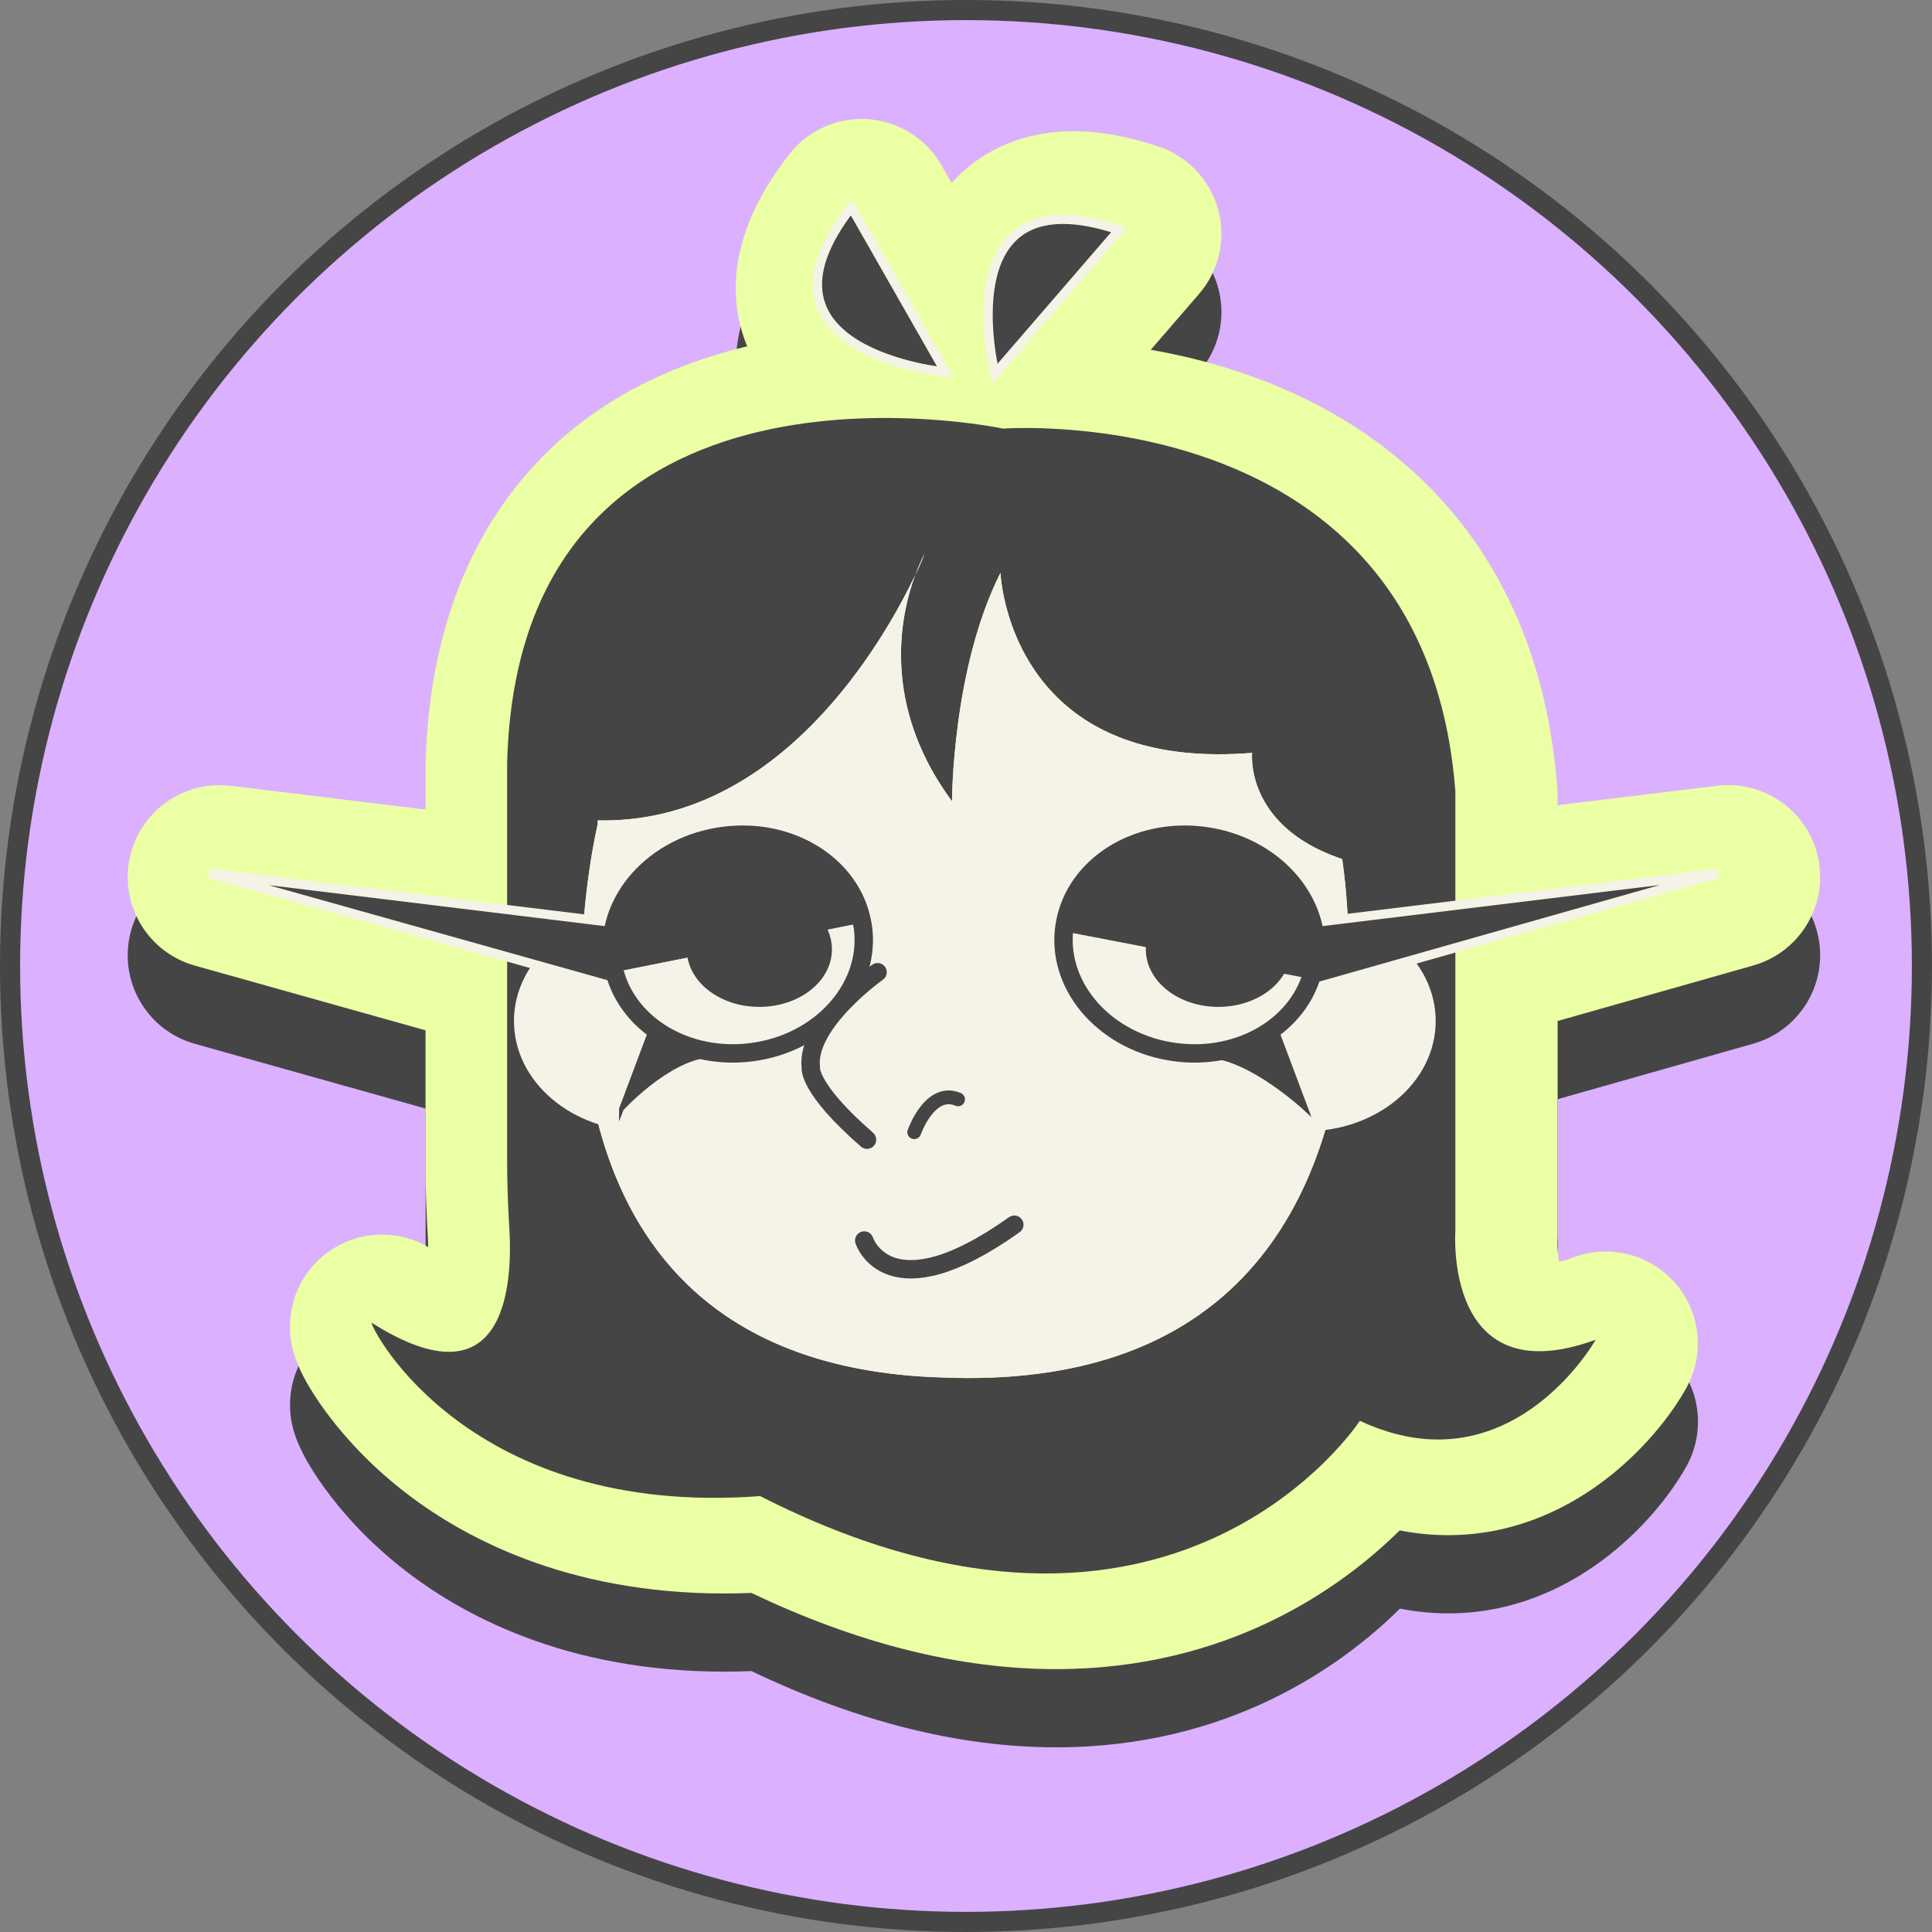 <?xml version="1.0" encoding="UTF-8"?>
<svg id="Camada_2" xmlns="http://www.w3.org/2000/svg" viewBox="0 0 953.55 953.55">
  <rect x="0" y="0" width="953.55" height="953.55" fill="#808080" stroke="none"/>
  <defs>
    <style>
      .cls-1 {
        fill: #484a99;
      }

      .cls-2 {
        fill: #dbb0ff;
        stroke: #464545;
        stroke-width: 9.93px;
      }

      .cls-2, .cls-3, .cls-4, .cls-5, .cls-6, .cls-7 {
        stroke-miterlimit: 10;
      }

      .cls-3, .cls-4, .cls-5, .cls-7 {
        stroke: #454545;
      }

      .cls-3, .cls-5 {
        stroke-linecap: round;
      }

      .cls-3, .cls-5, .cls-7 {
        fill: none;
      }

      .cls-3, .cls-7 {
        stroke-width: 9.08px;
      }

      .cls-4 {
        stroke-width: 2.27px;
      }

      .cls-4, .cls-8, .cls-6 {
        fill: #454545;
      }

      .cls-5 {
        stroke-width: 6.81px;
      }

      .cls-9 {
        fill: #ebffa4;
      }

      .cls-6 {
        stroke: #f5f3e7;
        stroke-width: 4.54px;
      }

      .cls-10 {
        fill: #f5f3e7;
      }
    </style>
  </defs>
  <g id="Camada_2-2" data-name="Camada_2">
    <circle class="cls-2" cx="476.77" cy="476.77" r="471.81"/>
    <g>
      <g>
        <path class="cls-8" d="M496.15,270.31c-3.49,0-7.01-.41-10.48-1.23-16.47-3.93-29.41-16.68-33.51-33.1-2.7-10.73-14.66-66.1,14.25-103.15,14.84-19.01,37.32-29.47,63.35-29.47,13.05,0,26.82,2.5,42.11,7.6,14.34,4.81,25.34,16.45,29.36,31.04s.48,30.22-9.42,41.66l-61.29,70.95c-8.74,10.1-21.33,15.72-34.33,15.72l-.05-.02Z"/>
        <path class="cls-8" d="M471.76,269.49c-1.41,0-2.84-.07-4.24-.2-12.71-1.2-77.12-9.62-98.25-58.61-8.87-20.56-12.55-53.89,20.24-95.93,8.65-11.07,21.85-17.45,35.76-17.45,1.09,0,2.18.05,3.27.11,15.09,1.09,28.63,9.62,36.14,22.76l46.47,81.43c8.4,14.7,7.9,32.86-1.27,47.08-8.4,13.02-22.8,20.78-38.12,20.78v.02Z"/>
        <g>
          <path class="cls-8" d="M521.13,862.4c-47.49,0-97.98-12.64-150.23-37.62-4.49.18-8.96.27-13.34.27-78.6,0-130.42-28.18-160.03-51.82-17.97-14.34-30.04-28.75-36.98-38.3-15.29-21.01-17.4-32.45-17.4-41.66,0-16.54,9.01-31.79,23.51-39.75,6.83-3.77,14.36-5.63,21.87-5.63,7.92,0,15.81,2.06,22.87,6.17-.02-1.43-.09-2.95-.18-4.54-.77-12.84-1.16-24.66-1.16-36.12v-197.31c2.52-100.49,49.53-151.86,88.54-177.25,37.69-24.53,87.24-37.51,143.35-37.51,28.29,0,50.87,3.22,61.47,5.06,2.2-.07,4.88-.11,7.99-.11,28.75,0,84.95,4.15,138.45,31.92,49.62,25.75,110.5,79.53,118.85,189.35.09,1.13.14,2.29.14,3.45v216.71c0,1.41,0,1.88-.11,3.18-.14,3.18.25,7.22.88,10.44,1.91-.43,4.4-1.11,7.51-2.27,5.08-1.86,10.35-2.75,15.54-2.75,13.05,0,25.75,5.63,34.53,15.93,12.3,14.43,14.34,34.97,5.11,51.53-15,26.93-56.61,72.52-117.4,72.52h0c-7.96,0-15.95-.77-23.96-2.34-28.79,28.41-84.5,68.46-169.72,68.46h-.09ZM339.52,486.84c-1.2,10.6-2.18,23.44-2.18,37.39,0,36.55,6.67,86.61,38.46,117.49,21.51,20.9,53.93,32.11,96.34,33.26h.52c3.56.14,7.12.2,10.57.2h0c9.62,0,18.9-.54,27.59-1.63,76.01-9.44,114.52-63.58,114.52-160.92,0-6.67-.2-12.84-.52-18.29-7.69-4.79-14.57-10.3-20.58-16.52-6.51-6.72-11.44-13.68-15.18-20.49-29.25-2.45-51.76-10.89-68.73-20.97-.2,19.4-12.73,36.55-31.18,42.63-4.67,1.54-9.46,2.29-14.2,2.29-14.11,0-27.77-6.6-36.51-18.4-4.95-6.69-9.39-13.59-13.3-20.67-26.18,22.87-55.16,37.94-85.68,44.61h.05Z"/>
          <path class="cls-8" d="M479.86,765.86c-3.47,0-6.88-.05-10.23-.14-65.85-1.79-118.71-21.6-157.08-58.88-43.16-41.93-65.96-105.08-65.96-182.59,0-39.05,5.85-71.13,8.33-82.93.98-10.85,5.83-21.03,13.75-28.63,8.46-8.15,19.74-12.66,31.45-12.66.34,0,2.27.02,2.88.02,62.51,0,102.1-72.83,112.75-95.16,7.76-16.27,23.98-25.87,40.98-25.87,5.9,0,11.87,1.16,17.63,3.58.66.27,1.32.57,1.97.88,6.92-4.13,14.86-6.42,23.01-6.42,3.31,0,6.67.39,10.03,1.18,20.28,4.81,34.65,22.08,34.87,42.88.27,2.63,2.45,19.26,14.34,31.04,10.17,10.07,26.32,15.18,48.06,15.18,4.06,0,8.35-.18,12.75-.54,1.25-.09,2.47-.16,3.72-.16,12.37,0,24.26,5.06,32.85,14.07,8.4,8.83,12.87,20.6,12.5,32.65.14.29.43.75,1.02,1.36,1.34,1.38,4.77,4.11,12.43,6.69,16.18,5.42,27.95,19.49,30.45,36.37,1.13,7.62,3.77,28.23,3.77,54.86,0,38.48-5.58,94.78-32.22,144.42-32.49,60.58-88.47,97.43-161.85,106.55-.41.05-.79.09-1.2.14-14.16,1.38-27.95,2.09-41,2.09h0Z"/>
          <path class="cls-8" d="M483.26,765.97c-4.63,0-9.37-.09-14.11-.27-24.96-.98-44.43-21.92-43.59-46.88.82-24.53,20.97-43.86,45.33-43.86h1.32c2.52.07,5.06.11,7.67.11,10.14,0,20.97-.54,32.2-1.66,1.5-.14,2.97-.23,4.45-.23,22.85,0,42.48,17.2,45.04,40.37,2.75,24.66-14.84,46.97-39.48,50.05-12.39,1.54-25.46,2.34-38.85,2.34l.02.02Z"/>
          <path class="cls-8" d="M456.69,369.81c-5.92,0-11.93-1.16-17.7-3.61-22.35-9.48-33.26-34.87-24.8-57.61,3.68-9.87,7.12-16.02,8.1-17.68,8.42-14.32,23.53-22.39,39.16-22.39,6.72,0,13.52,1.5,19.92,4.63,21.31,10.44,30.99,35.53,22.19,57.56-.52,1.32-2.5,6.15-5.92,13.3-7.76,16.25-23.98,25.82-40.96,25.82v-.02Z"/>
        </g>
        <g>
          <path class="cls-8" d="M649.6,644.15c-60.33,0-109.43-44.77-109.43-99.77s49.08-99.77,109.43-99.77,109.43,44.77,109.43,99.77-49.08,99.77-109.43,99.77h0Z"/>
          <path class="cls-8" d="M322.8,644.15c-60.33,0-109.43-44.77-109.43-99.77s49.08-99.77,109.43-99.77,109.43,44.77,109.43,99.77-49.08,99.77-109.43,99.77h0Z"/>
        </g>
        <path class="cls-8" d="M432.96,648.32c-10.55,0-21.15-3.65-29.75-11.12-18.92-16.45-43.02-40.82-43.41-68.73-2.25-43.13,39.12-75.97,52.19-85.22l52.41,74.11.18-.14c-2.43,1.75-5.11,3.99-7.53,6.29,1.63,1.54,3.52,3.27,5.72,5.17,18.92,16.45,20.92,45.11,4.49,64.03-8.96,10.32-21.58,15.61-34.26,15.61h-.05ZM450.02,574.58v.05-.05ZM450.05,574.54v.02-.02ZM450.05,574.47v.02-.02Z"/>
        <path class="cls-8" d="M477.91,628.45c-5.88,0-11.84-1.13-17.58-3.56,18.06,7.6,35.33-3.36,38.41-9.51.32-.68.43-1.16.43-1.16l-85.7-29.88c3.27-9.37,13.41-32.29,36.96-42.77,14.39-6.4,30.43-6.51,45.11-.34,23.1,9.73,33.94,36.33,24.21,59.42-7.31,17.36-24.14,27.8-41.84,27.8h0Z"/>
        <path class="cls-8" d="M454.79,712.4c-8.21,0-16.13-1.27-23.78-3.83-24.07-8.01-37.8-26.98-42.61-42.04-7.62-23.87,5.56-49.42,29.43-57.02,15.79-5.04,32.29-1,43.86,9.23,4.11-1.95,9.92-5.26,17.65-10.76,20.42-14.54,48.74-9.78,63.28,10.62,14.54,20.42,9.78,48.74-10.62,63.28-28.63,20.4-54.14,30.52-77.24,30.52h.02Z"/>
        <g>
          <path class="cls-8" d="M649.6,574.54c-9.01,0-17.9-2.68-25.5-7.85-11.1-7.53-18.29-19.6-19.65-32.97l-3.29-32.49c-2.5-24.57,15.13-46.63,39.66-49.62l206.64-25.19c1.86-.23,3.7-.34,5.54-.34,21.33,0,40.14,15.02,44.45,36.42,4.67,23.23-9.3,46.15-32.11,52.62l-203.35,57.7c-4.06,1.16-8.24,1.72-12.39,1.72h0Z"/>
          <path class="cls-8" d="M653.24,564.58c-2.84,0-5.74-.27-8.62-.82l-122.34-23.57c-24.55-4.72-40.64-28.41-36.01-52.98,8.76-46.47,52.32-80.19,103.58-80.19,5.01,0,10.12.32,15.13.98,58.93,7.65,101.15,57.97,94.12,112.22-.05.39-.27,1.82-.32,2.13-.39,2.54-.88,5.08-1.5,7.58-5.04,20.65-23.53,34.62-44.04,34.62v.02Z"/>
          <path class="cls-8" d="M606.4,581.66c-44.15,0-80.07-32.61-80.07-72.68s35.92-72.65,80.07-72.65,80.07,32.61,80.07,72.65-35.92,72.68-80.07,72.68Z"/>
          <path class="cls-8" d="M649.63,633.12c-11.16,0-22.24-4.11-30.88-12.12-6.44-5.92-16.56-12.77-20.99-14.27-20.38-2.25-36.78-17.93-39.87-38.3-3.15-20.78,8.4-41.02,27.89-48.9l32.17-12.98c5.45-2.2,11.21-3.29,16.97-3.29,6.22,0,12.43,1.27,18.24,3.83,11.19,4.92,19.92,14.14,24.23,25.59l14.68,39.09c7.42,19.74.27,41.98-17.24,53.68-7.69,5.13-16.47,7.67-25.21,7.67v-.02Z"/>
        </g>
        <g>
          <path class="cls-8" d="M331.47,549.62c-6.29,0-12.62-1.32-18.58-3.99-16.97-7.62-27.57-24.85-26.73-43.43,1.09-24.44,16.36-46.45,38.87-56.02,3.93-1.68,7.96-2.75,11.98-3.27,10.3-3.04,21.6-2.38,31.79,2.31,17.04,7.83,27.5,25.34,26.32,44.06-.61,9.67-2.86,19.06-6.72,27.95-6.38,14.7-19.85,24.66-35.19,26.86-6.69,3.65-14.16,5.54-21.71,5.54l-.02-.02Z"/>
          <path class="cls-8" d="M309.48,573.27c-4.11,0-8.24-.57-12.25-1.68l-201.08-56.41c-22.85-6.42-36.89-29.34-32.24-52.6,4.29-21.42,23.1-36.49,44.45-36.49,1.84,0,3.68.11,5.54.34l206.64,25.19c12.39,1.52,23.6,8.03,30.99,18.06s10.37,22.67,8.19,34.94l-5.56,31.22c-2.25,12.59-9.71,23.67-20.56,30.47-7.31,4.58-15.68,6.94-24.12,6.94h0Z"/>
          <g>
            <path class="cls-8" d="M308.44,565.69c-9.14,0-18.15-2.77-25.8-8.03-9.6-6.63-16.25-16.68-18.63-28.04-.54-2.27-1-4.58-1.36-6.9-.14-.75-.29-1.79-.43-3.02-6.67-54.05,35.46-104.08,94.16-111.68,5.04-.66,10.14-.98,15.18-.98,51.48,0,95.07,33.94,103.65,80.73,4.47,24.37-11.46,47.83-35.76,52.69l-122.16,24.37c-2.95.59-5.92.88-8.87.88l.02-.02Z"/>
            <path class="cls-8" d="M366.73,605.76c-48.74,0-90.74-30.4-102.2-73.92-3.18-12.09-1.23-24.98,5.4-35.58,6.63-10.62,17.33-18.02,29.61-20.47l122.16-24.37c2.95-.59,5.92-.88,8.87-.88,8.96,0,17.79,2.65,25.32,7.71,10.03,6.74,16.95,17.22,19.24,29.09.27,1.45.59,3.18.84,5.22.02.23.07.45.09.68.07.52.14,1.04.18,1.57,5.63,54.07-35.83,102.35-94.39,109.93-5.04.66-10.12.98-15.16.98h0l.02.05Z"/>
          </g>
          <path class="cls-8" d="M379.84,581.66c-44.15,0-80.07-32.61-80.07-72.68s35.92-72.65,80.07-72.65,80.07,32.61,80.07,72.65-35.92,72.68-80.07,72.68Z"/>
          <path class="cls-8" d="M311.73,633.12c-8.15,0-16.34-2.18-23.69-6.69-18.56-11.37-26.43-34.31-18.76-54.66l14.68-39.09c4.38-11.66,13.36-21.01,24.82-25.84,5.65-2.38,11.64-3.56,17.65-3.56s12.39,1.27,18.2,3.81l28.7,12.55c19.04,8.33,30,28.52,26.57,49.03-3.31,19.9-19.31,35.12-39.19,37.57-4.11,1.79-12.05,8.37-15.45,12.09-8.85,9.71-21.12,14.79-33.54,14.79h0Z"/>
        </g>
      </g>
      <g>
        <path class="cls-9" d="M496.15,231.71c-3.49,0-7.01-.41-10.48-1.23-16.47-3.93-29.41-16.68-33.51-33.1-2.7-10.73-14.66-66.1,14.25-103.15,14.84-19.01,37.32-29.47,63.35-29.47,13.05,0,26.82,2.5,42.11,7.6,14.34,4.81,25.34,16.45,29.36,31.04s.48,30.22-9.42,41.66l-61.29,70.95c-8.74,10.1-21.33,15.72-34.33,15.72l-.05-.02Z"/>
        <path class="cls-9" d="M471.76,230.9c-1.41,0-2.84-.07-4.24-.2-12.71-1.2-77.12-9.62-98.25-58.61-8.87-20.56-12.55-53.89,20.24-95.93,8.65-11.07,21.85-17.45,35.76-17.45,1.09,0,2.18.05,3.27.11,15.09,1.09,28.63,9.62,36.14,22.76l46.47,81.43c8.4,14.7,7.9,32.86-1.27,47.1-8.4,13.02-22.8,20.78-38.12,20.78h0Z"/>
        <g>
          <path class="cls-9" d="M521.11,823.81c-47.49,0-97.95-12.64-150.21-37.6-4.47.18-8.92.27-13.3.27-78.62,0-130.44-28.18-160.08-51.82-17.97-14.34-30.04-28.75-37.01-38.3-15.29-21.01-17.4-32.45-17.4-41.66,0-16.54,9.01-31.79,23.51-39.75,6.83-3.77,14.36-5.63,21.87-5.63,7.92,0,15.81,2.06,22.87,6.17-.02-1.43-.09-2.95-.18-4.54-.77-12.82-1.16-24.64-1.16-36.15v-197.27c2.5-100.52,49.53-151.89,88.54-177.28,37.69-24.53,87.27-37.51,143.38-37.51,28.27,0,50.85,3.22,61.42,5.06,2.18-.07,4.86-.11,7.94-.11,28.75,0,84.95,4.15,138.43,31.92,49.62,25.78,110.55,79.53,118.9,189.37.09,1.13.14,2.29.14,3.45v216.71c0,1.41,0,1.88-.11,3.18-.14,3.18.25,7.19.88,10.39,1.91-.43,4.4-1.13,7.51-2.27,5.08-1.86,10.35-2.75,15.54-2.75,13.05,0,25.75,5.63,34.53,15.93,12.3,14.43,14.34,34.97,5.11,51.53-15,26.93-56.63,72.52-117.47,72.54-7.94,0-15.95-.77-23.94-2.34-28.79,28.39-84.5,68.43-169.7,68.46h-.02v-.02ZM339.52,448.24c-1.2,10.6-2.18,23.44-2.18,37.42,0,35.46,6.29,84.25,36.28,115.29,21.58,22.3,54.73,34.24,98.52,35.42h.61c3.56.14,7.15.23,10.62.23,9.48,0,18.74-.54,27.55-1.63,75.9-9.44,114.43-63.58,114.43-160.92,0-6.67-.2-12.82-.52-18.27-7.65-4.76-14.5-10.23-20.51-16.4-6.53-6.76-11.5-13.77-15.25-20.58-29.27-2.45-51.78-10.91-68.75-21.01-.23,19.4-12.77,36.58-31.24,42.63-4.65,1.52-9.44,2.27-14.16,2.27-14.09,0-27.73-6.58-36.44-18.33-4.99-6.74-9.44-13.64-13.34-20.65-26.16,22.83-55.11,37.87-85.61,44.54h0Z"/>
          <path class="cls-9" d="M480.09,727.24c-3.54,0-7.01-.05-10.44-.14-68.32-1.86-122.57-23.08-161.26-63.06-40.43-41.84-61.81-103.51-61.81-178.39,0-39,5.85-71.09,8.33-82.91.95-10.87,5.81-21.08,13.73-28.7,8.46-8.15,19.74-12.68,31.47-12.68h2.93c62.47,0,102.06-72.81,112.72-95.14,7.76-16.25,23.98-25.84,40.98-25.84,5.9,0,11.87,1.16,17.63,3.58.66.27,1.29.57,1.93.86,6.92-4.13,14.86-6.42,23.03-6.42,3.31,0,6.67.39,9.98,1.16,20.28,4.81,34.67,22.03,34.9,42.84.27,2.63,2.47,19.29,14.41,31.13,10.17,10.05,26.32,15.16,48.06,15.16,4.06,0,8.35-.18,12.73-.54,1.25-.09,2.47-.16,3.72-.16,12.3,0,24.14,5.01,32.74,13.95,8.46,8.83,12.98,20.67,12.62,32.79.14.29.43.75,1.02,1.38,1.27,1.32,4.74,4.08,12.43,6.65,16.18,5.42,27.95,19.49,30.45,36.37,1.13,7.62,3.74,28.25,3.74,54.82,0,38.48-5.58,94.78-32.22,144.42-32.49,60.6-88.47,97.45-161.85,106.57-.41.05-.79.09-1.2.14-13.98,1.36-27.7,2.04-40.8,2.04l.02.11Z"/>
          <path class="cls-9" d="M483.4,727.38c-4.7,0-9.53-.09-14.32-.29-24.94-1.02-44.36-21.96-43.5-46.9.84-24.51,20.97-43.81,45.33-43.81h1.29c2.59.07,5.22.11,7.87.11,10.17,0,20.94-.54,32.02-1.63,1.5-.14,2.97-.2,4.45-.2,22.87,0,42.5,17.22,45.06,40.41,2.72,24.69-14.93,46.97-39.57,50.01-12.46,1.52-25.44,2.29-38.6,2.29l-.05.02Z"/>
          <path class="cls-9" d="M456.69,331.21c-5.92,0-11.96-1.16-17.74-3.63-22.33-9.51-33.24-34.87-24.75-57.61,3.7-9.94,7.17-16.09,8.15-17.74,8.42-14.27,23.53-22.33,39.12-22.33,6.74,0,13.57,1.5,19.99,4.65,21.28,10.46,30.93,35.58,22.1,57.61-.88,2.2-2.81,6.83-5.92,13.3-7.78,16.2-23.98,25.75-40.93,25.75h0Z"/>
        </g>
        <g>
          <path class="cls-9" d="M649.6,605.55c-60.33,0-109.43-44.77-109.43-99.77s49.08-99.77,109.43-99.77,109.43,44.77,109.43,99.77-49.08,99.77-109.43,99.77Z"/>
          <path class="cls-9" d="M322.8,605.55c-60.33,0-109.43-44.77-109.43-99.77s49.08-99.77,109.43-99.77,109.43,44.77,109.43,99.77-49.08,99.77-109.43,99.77Z"/>
        </g>
        <path class="cls-9" d="M432.96,609.73c-10.55,0-21.15-3.65-29.75-11.12-18.92-16.45-43.02-40.82-43.41-68.73-2.25-43.13,39.12-75.97,52.19-85.22l52.41,74.11.18-.14c-2.43,1.75-5.11,3.99-7.53,6.29,1.63,1.54,3.52,3.27,5.72,5.17,18.92,16.45,20.92,45.11,4.49,64.03-8.96,10.32-21.58,15.61-34.26,15.61h-.05ZM450.02,535.99v.05-.05ZM450.05,535.94v.02-.02ZM450.05,535.9v.02-.02Z"/>
        <path class="cls-9" d="M477.91,589.85c-5.88,0-11.84-1.13-17.58-3.56,18.06,7.6,35.33-3.36,38.41-9.51.32-.68.43-1.16.43-1.16l-85.7-29.88c3.27-9.37,13.41-32.29,36.96-42.77,14.39-6.4,30.43-6.51,45.11-.34,23.1,9.73,33.94,36.33,24.21,59.42-7.31,17.36-24.14,27.8-41.84,27.8h0Z"/>
        <path class="cls-9" d="M454.79,673.81c-8.21,0-16.13-1.27-23.78-3.83-24.07-8.01-37.8-26.98-42.61-42.04-7.62-23.87,5.56-49.42,29.43-57.02,15.79-5.04,32.29-1,43.86,9.23,4.11-1.95,9.92-5.26,17.65-10.76,20.42-14.54,48.74-9.78,63.28,10.62,14.54,20.42,9.78,48.74-10.62,63.28-28.63,20.4-54.14,30.52-77.24,30.52h.02Z"/>
        <g>
          <path class="cls-9" d="M649.6,535.94c-9.01,0-17.9-2.68-25.5-7.85-11.1-7.53-18.29-19.6-19.65-32.97l-3.29-32.49c-2.5-24.57,15.13-46.63,39.66-49.62l206.64-25.19c1.86-.23,3.7-.34,5.54-.34,21.33,0,40.14,15.02,44.45,36.42,4.67,23.23-9.3,46.15-32.11,52.62l-203.35,57.7c-4.06,1.16-8.24,1.72-12.39,1.72h0Z"/>
          <path class="cls-9" d="M653.24,525.98c-2.84,0-5.74-.27-8.62-.82l-122.37-23.57c-24.57-4.74-40.68-28.48-35.99-53.07,8.87-46.4,52.41-80.05,103.58-80.05,5.01,0,10.12.32,15.13.98,58.93,7.65,101.13,58,94.12,112.22-.07.48-.14.93-.2,1.41-.05.25-.07.5-.11.75-.39,2.5-.86,5.04-1.47,7.51-5.04,20.65-23.53,34.65-44.04,34.65h-.02Z"/>
          <path class="cls-9" d="M606.4,543.07c-44.15,0-80.07-32.61-80.07-72.68s35.92-72.65,80.07-72.65,80.07,32.61,80.07,72.65-35.92,72.68-80.07,72.68Z"/>
          <path class="cls-9" d="M649.63,594.53c-11.16,0-22.24-4.11-30.88-12.12-6.44-5.92-16.56-12.77-20.99-14.27-20.38-2.25-36.78-17.93-39.87-38.3-3.15-20.78,8.4-41.02,27.89-48.9l32.17-12.98c5.45-2.2,11.21-3.29,16.97-3.29,6.22,0,12.43,1.27,18.24,3.83,11.19,4.92,19.92,14.14,24.23,25.59l14.68,39.09c7.42,19.74.27,41.98-17.24,53.68-7.69,5.13-16.47,7.67-25.21,7.67v-.02Z"/>
        </g>
        <g>
          <path class="cls-9" d="M331.47,511.03c-6.29,0-12.62-1.32-18.61-3.99-16.97-7.62-27.57-24.85-26.73-43.43,1.09-24.44,16.36-46.45,38.87-56.02,3.93-1.68,7.96-2.75,11.98-3.27,10.3-3.04,21.6-2.38,31.79,2.31,17.04,7.83,27.5,25.34,26.32,44.06-.61,9.67-2.86,19.06-6.72,27.95-6.38,14.7-19.88,24.69-35.21,26.89-6.69,3.63-14.16,5.51-21.71,5.54l.02-.05Z"/>
          <path class="cls-9" d="M309.48,534.67c-4.11,0-8.24-.57-12.25-1.68l-201.08-56.41c-22.85-6.42-36.89-29.34-32.24-52.6,4.29-21.42,23.1-36.49,44.45-36.49,1.84,0,3.68.11,5.54.34l206.64,25.19c12.39,1.52,23.6,8.03,30.99,18.06s10.37,22.67,8.19,34.94l-5.56,31.22c-2.25,12.59-9.71,23.67-20.56,30.47-7.31,4.58-15.68,6.94-24.12,6.94h0Z"/>
          <g>
            <path class="cls-9" d="M308.39,527.07c-20.4,0-38.82-13.82-43.97-34.31-.14-.57-.29-1.23-.48-2-.59-2.43-1.07-4.9-1.45-7.51-.05-.34-.23-1.72-.27-2.06-6.72-54.07,35.42-104.15,94.16-111.75,5.01-.66,10.12-.98,15.18-.98,51.48,0,95.09,33.94,103.67,80.71,4.47,24.39-11.46,47.83-35.76,52.69l-122.16,24.37c-3,.59-5.97.88-8.92.88v-.05Z"/>
            <path class="cls-9" d="M366.75,567.19c-48.74,0-90.76-30.4-102.2-73.97-3.18-12.09-1.23-24.98,5.4-35.58,6.63-10.62,17.33-18.02,29.61-20.47l122.16-24.37c2.95-.59,5.92-.88,8.87-.88,8.96,0,17.79,2.65,25.34,7.74,10.03,6.76,16.95,17.24,19.24,29.11.25,1.34.48,2.77.68,4.17.25,1.63.39,3.04.45,3.93,5.26,53.75-36.08,101.7-94.39,109.3-5.06.66-10.17.98-15.18.98h0v.05Z"/>
          </g>
          <path class="cls-9" d="M379.84,543.07c-44.15,0-80.07-32.61-80.07-72.68s35.92-72.65,80.07-72.65,80.07,32.61,80.07,72.65-35.92,72.68-80.07,72.68Z"/>
          <path class="cls-9" d="M311.73,594.53c-8.15,0-16.34-2.18-23.69-6.69-18.56-11.37-26.43-34.31-18.76-54.66l14.68-39.09c4.38-11.66,13.36-21.01,24.82-25.84,5.65-2.38,11.64-3.56,17.65-3.56s12.39,1.27,18.2,3.81l28.7,12.55c19.04,8.33,29.97,28.52,26.57,49.03-3.31,19.9-19.33,35.12-39.19,37.57-4.11,1.79-12.05,8.37-15.43,12.09-8.85,9.71-21.12,14.79-33.54,14.79h-.02Z"/>
        </g>
      </g>
      <g>
        <path class="cls-6" d="M491.07,184.47s-25.07-99.88,61.29-70.95l-61.29,70.95Z"/>
        <path class="cls-6" d="M466.68,183.66s-102.51-9.62-46.47-81.43l46.47,81.43Z"/>
        <g>
          <path class="cls-8" d="M456.35,273.42c-.29.52-2.36,4.31-4.67,10.53-15.11,31.63-66.6,122.96-156.63,120.96v1.84s-8.15,33.49-8.15,77.03c0,48.33,10.01,109.03,52.21,150.03,27.09,26.3,67.39,44.45,126.77,46.08,16.5.64,31.61,0,45.52-1.75,134.19-16.68,154.31-135.96,154.31-205.98,0-23.6-2.29-41.59-3.27-48.17-14.29-4.79-24.03-11.32-30.63-18.17-12.64-13.05-13.89-27.18-13.89-32.27,0-1.29.09-1.97.09-1.97-48.83,3.99-78.46-9.8-96.45-27.64-26.48-26.23-27.75-61.22-27.75-61.22-23.92,47.29-23.92,112.75-23.92,112.75-19.49-26.32-25.19-51.66-25.19-72.36,0-16.7,3.72-30.4,6.97-39.16,2.97-6.17,4.49-10.07,4.67-10.53h0ZM718.31,607.26s-6.1,81.46,69.25,53.98c-1.04,1.86-43.02,74.38-116.4,40,0,0-91.71,141.09-295.99,37.17-143.45,10.71-191.78-81.91-191.78-85.59,66.96,42.41,69.61-19.88,68-46.47-.68-11.14-1.09-22.26-1.09-33.4v-196.13c5.4-216.35,244.78-165.27,244.78-165.27,0,0,208.41-15.84,223.22,179.05v216.69-.02Z"/>
          <path class="cls-10" d="M465.86,679.89c-59.38-1.61-99.68-19.79-126.77-46.08-42.2-41-52.21-101.7-52.21-150.03,0-43.54,8.12-77.03,8.12-77.03v-1.84c90.08,1.97,141.54-89.33,156.65-120.96-3.24,8.76-6.97,22.46-6.97,39.16,0,20.69,5.72,46.04,25.19,72.36,0,0,0-65.46,23.92-112.75,0,0,1.29,34.99,27.75,61.22,17.99,17.83,47.63,31.63,96.45,27.64,0,0-.09.7-.09,1.97,0,5.11,1.25,19.24,13.89,32.27,6.6,6.83,16.34,13.36,30.63,18.17.98,6.6,3.27,24.57,3.27,48.17,0,70.02-20.13,189.3-154.31,205.98-16.31,1.59-31.45,2.13-45.52,1.75h0Z"/>
          <path class="cls-10" d="M511.4,678.16c-13.93,1.75-29.04,2.38-45.52,1.75,14.07.39,29.22-.16,45.52-1.75Z"/>
          <path class="cls-10" d="M456.35,273.42c-.18.45-1.7,4.36-4.67,10.53,2.31-6.24,4.36-10.01,4.67-10.53Z"/>
        </g>
        <g>
          <ellipse class="cls-10" cx="644.54" cy="503.93" rx="64.05" ry="54.39"/>
          <ellipse class="cls-10" cx="317.72" cy="503.93" rx="64.05" ry="54.39"/>
        </g>
        <path class="cls-3" d="M433.14,479.85s-35.44,25.07-32.97,46.99c0,0-1.66,10.1,27.75,35.65"/>
        <path class="cls-5" d="M451.23,558.81s7.69-22.08,21.62-16.22"/>
        <path class="cls-3" d="M426.56,612.27s11.69,36.64,74.06-7.81"/>
        <g>
          <polygon class="cls-6" points="641.23 456.21 644.54 488.7 847.89 431.02 641.23 456.21"/>
          <g>
            <path class="cls-8" d="M594.06,412.58c34.17,4.42,58.74,31.9,54.93,61.4-.02.29-.09.64-.11.98-.18,1.29-.43,2.54-.77,3.79l-122.34-23.57c5.31-27.98,35.21-46.9,68.3-42.59Z"/>
            <g>
              <path class="cls-7" d="M525.76,455.16c5.31-27.98,35.21-46.9,68.3-42.59,34.17,4.42,58.74,31.9,54.93,61.4-.02.29-.09.64-.11.98-.18,1.29-.43,2.54-.77,3.79-6.35,26.86-35.6,44.79-67.87,40.57-33.72-4.36-58.11-31.18-55.09-60.22.07-.39.09-.79.16-1.18.11-.91.27-1.86.45-2.75h0Z"/>
              <polyline class="cls-7" points="525.74 455.16 525.76 455.16 648.11 478.74 649.6 479.01"/>
            </g>
          </g>
          <ellipse class="cls-4" cx="601.34" cy="468.55" rx="34.69" ry="27.27"/>
          <path class="cls-4" d="M597.69,521.17c20.74,1.72,46.85,26.12,46.85,26.12l-14.68-39.09-32.17,12.98Z"/>
        </g>
        <g>
          <path class="cls-1" d="M334.87,442.57c-8.3,3.61-13.66,12.34-14.14,21.22-.11,2.25,1.52,4.36,3.49,5.17,2.11.88,4.54.43,6.19-1.18,6.1-5.94,12.23-11.87,18.33-17.81l-9.69-4.02c-.07.91-.16,1.79-.27,2.68l.2-1.5c-.48,3.36-1.36,6.6-2.65,9.73l.57-1.36-.14.32,10.37,1.36c-.09-.43-.16-.86-.2-1.32l.2,1.5c-.25-1.97-.23-3.95.02-5.92l-.2,1.5c.2-1.43.54-2.81,1-4.17.95-2.81-1.09-6.33-3.97-6.99-3.15-.73-5.95.95-6.99,3.97-.75,2.18-1.57,4.31-2.45,6.44l.57-1.36c-.68,1.59-1.38,3.15-2.13,4.7l8.92-1.16c-.52-.57-1.02-1.11-1.54-1.68-2.02-2.2-6.01-2.2-8.03,0-2.16,2.34-2.16,5.7,0,8.03.52.57,1.02,1.11,1.54,1.68,2.34,2.54,7.33,2.06,8.92-1.16,1.97-4.06,3.7-8.24,5.15-12.5l-10.94-3.02c-1.59,4.67-1.7,9.6-.82,14.43.41,2.18,2.68,3.79,4.72,4.06,1.04.14,1.97,0,2.95-.39,1.02-.43,2.25-1.25,2.72-2.31,2.16-5.04,3.47-10.12,3.83-15.59.16-2.22-1.54-4.36-3.49-5.17-2.11-.88-4.54-.43-6.19,1.18-6.1,5.94-12.23,11.87-18.33,17.81l9.69,4.02c.02-.54.07-1.07.14-1.61l-.2,1.5c.23-1.59.66-3.13,1.29-4.63l-.57,1.36c.68-1.57,1.54-3.02,2.56-4.38l-.88,1.16c1-1.27,2.13-2.41,3.4-3.4l-1.16.88c1.2-.93,2.52-1.7,3.9-2.31,1.23-.52,2.27-2.18,2.61-3.38.36-1.36.2-3.18-.57-4.38s-1.95-2.27-3.38-2.61c-1.59-.36-2.9-.07-4.38.57h0l.02.05Z"/>
          <polygon class="cls-6" points="103.34 431.02 304.42 487.43 309.98 456.21 103.34 431.02"/>
          <g>
            <g>
              <path class="cls-8" d="M303.11,478.74c.09.36.18.73.25,1.09l122.16-24.37c-5.15-28.16-35.15-47.24-68.36-42.91-34.17,4.42-58.74,31.9-54.93,61.4.07.29.09.64.16.98.18,1.29.43,2.54.73,3.79v.02Z"/>
              <path class="cls-10" d="M425.52,455.48l-122.16,24.37c6.9,26.25,35.8,43.63,67.66,39.48,33.67-4.36,58.06-31.18,55.05-60.22-.02-.39-.09-.79-.16-1.18-.09-.82-.25-1.66-.39-2.45Z"/>
            </g>
            <path class="cls-7" d="M425.52,455.48c-5.15-28.16-35.15-47.24-68.36-42.91-34.17,4.42-58.74,31.9-54.93,61.4.07.29.09.64.16.98.18,1.29.43,2.54.73,3.79.09.36.18.73.25,1.09,6.9,26.25,35.8,43.63,67.66,39.48,33.67-4.36,58.06-31.18,55.05-60.22-.02-.39-.09-.79-.16-1.18-.09-.82-.25-1.66-.39-2.45v.02Z"/>
          </g>
          <ellipse class="cls-4" cx="374.78" cy="468.55" rx="34.69" ry="27.27"/>
          <path class="cls-4" d="M306.69,547.29s22.64-24.82,43.38-26.52l-28.7-12.55-14.68,39.09v-.02Z"/>
        </g>
      </g>
    </g>
  </g>
</svg>